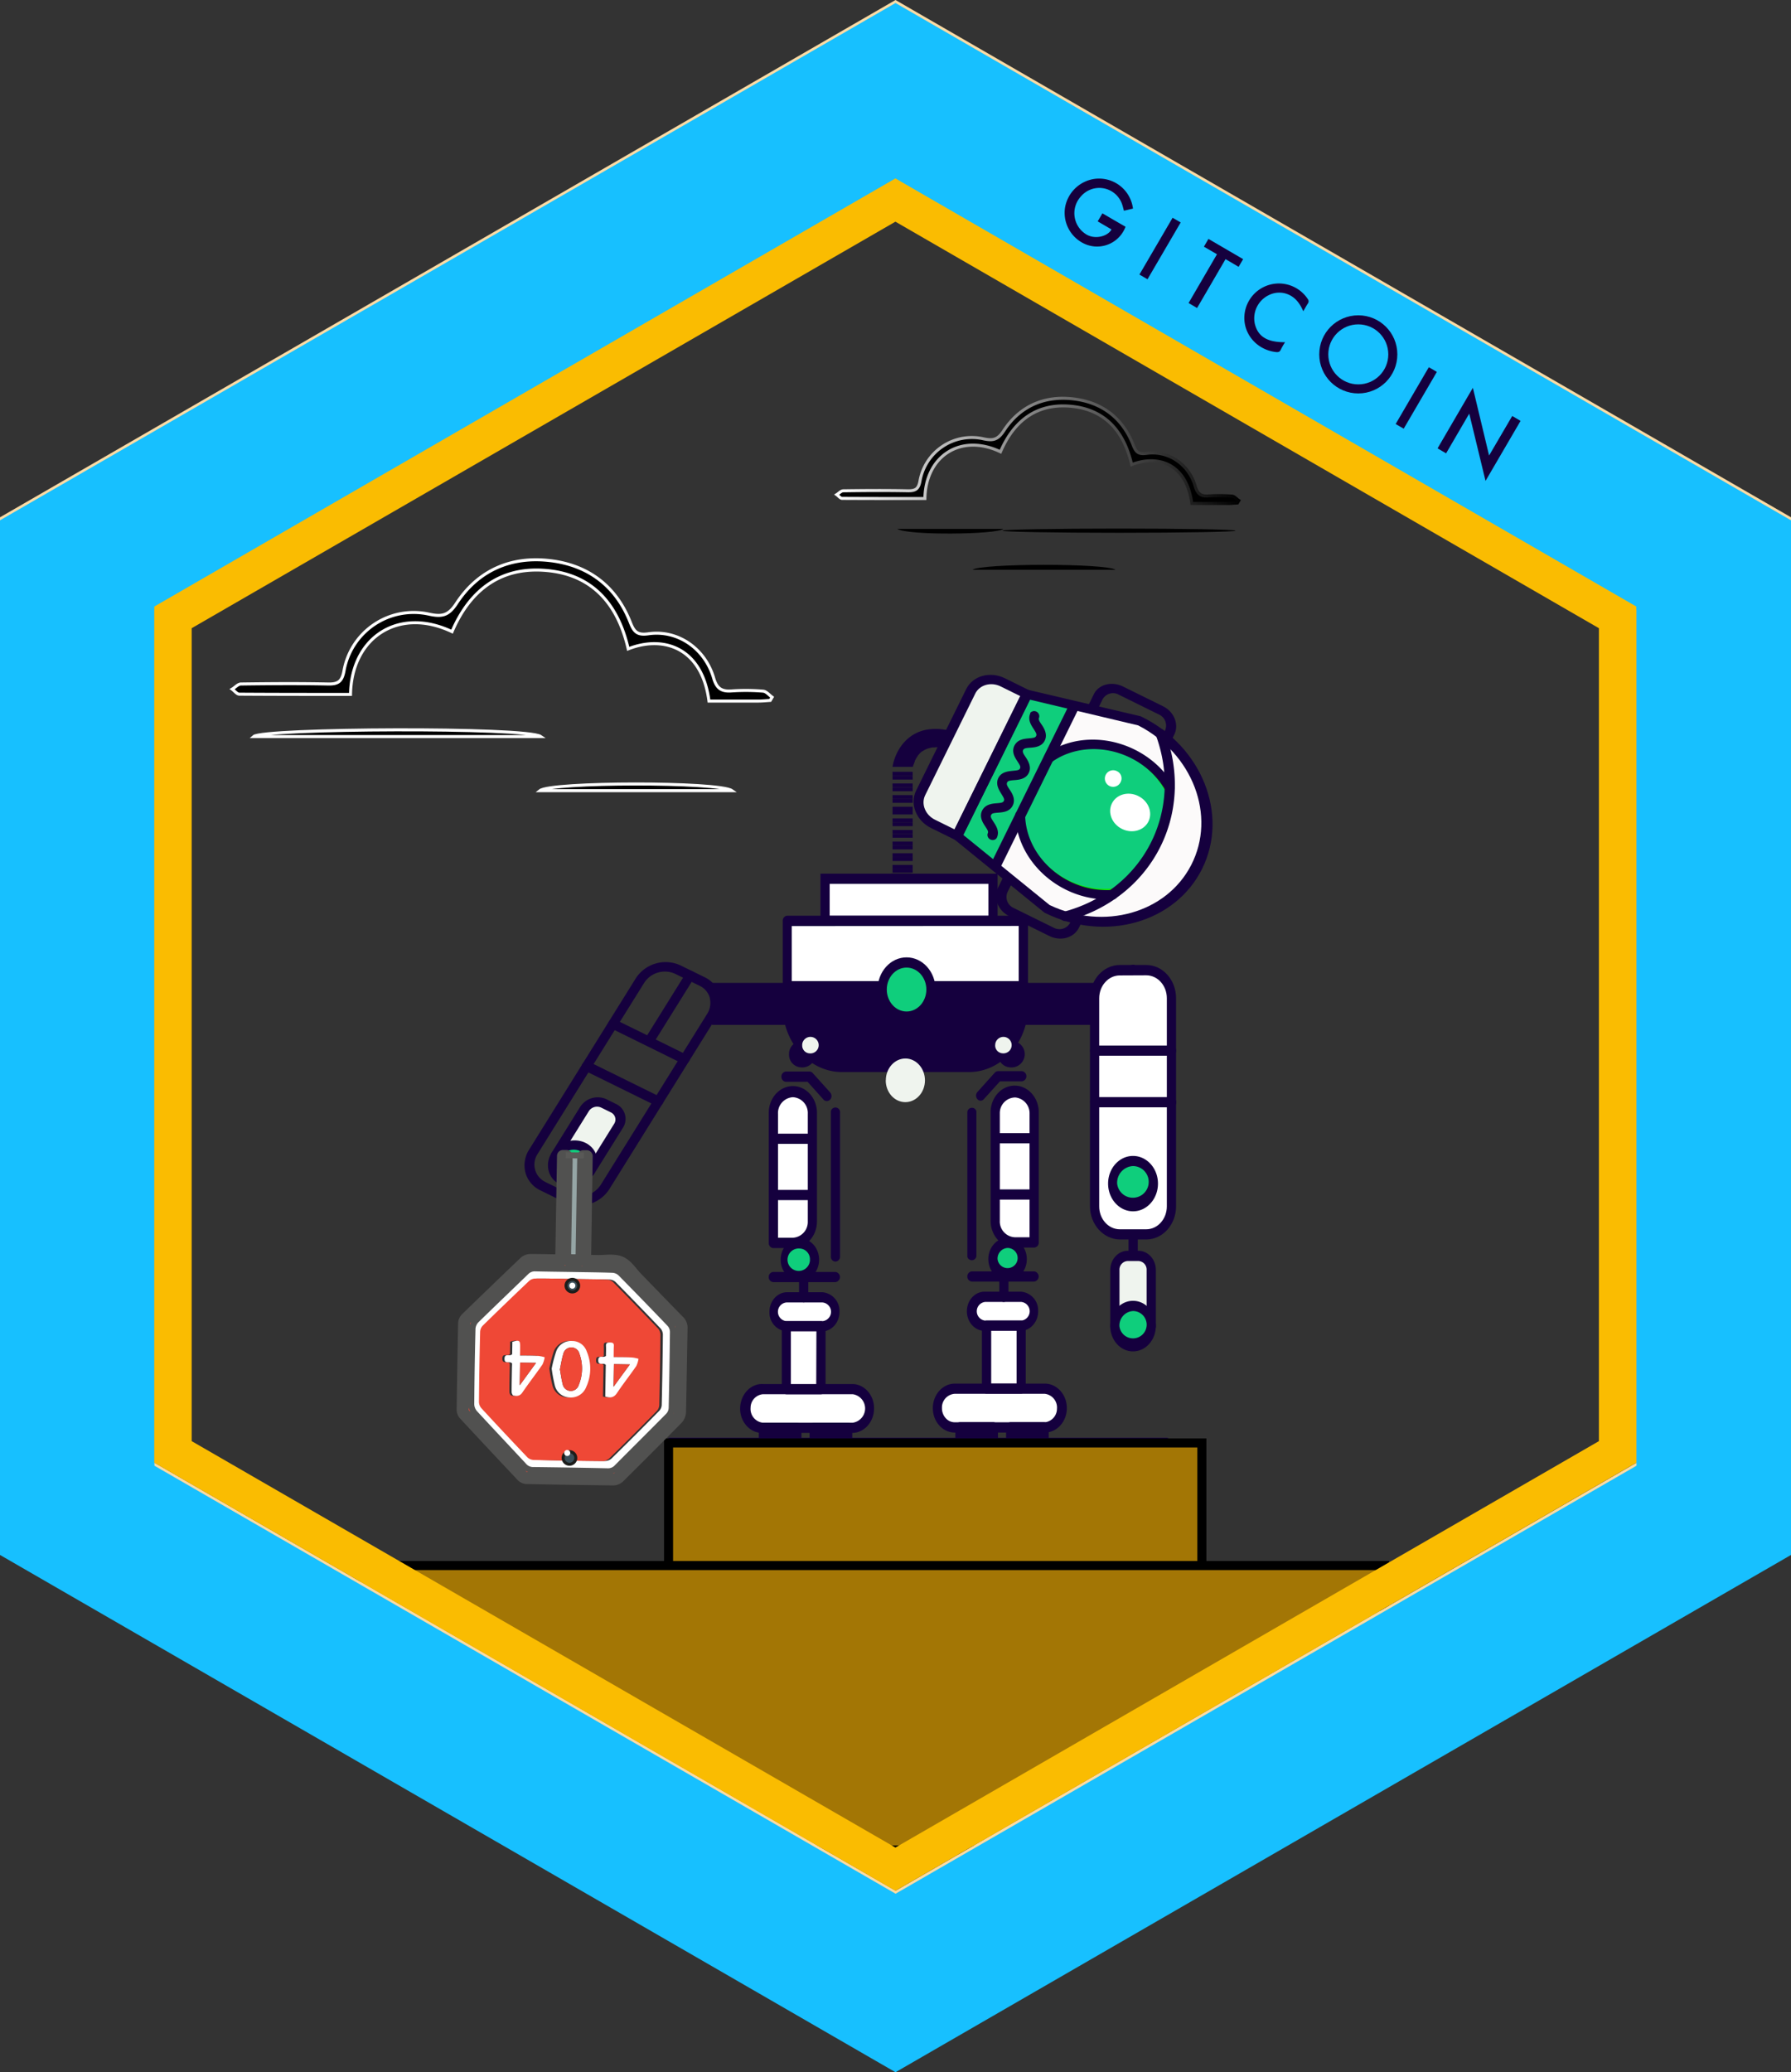 <svg id="Layer_1" data-name="Layer 1" xmlns="http://www.w3.org/2000/svg" xmlns:xlink="http://www.w3.org/1999/xlink" viewBox="0 0 594 686.98"><rect x="0" y="0" width="594" height="686.98" fill="#333333" stroke="none"/><defs><style>.cls-1{fill:#15003e;}.cls-2{fill:#25e899;}.cls-3{fill:#eff4ee;}.cls-4{fill:#0fce7c;stroke:#0de900;}.cls-11,.cls-15,.cls-16,.cls-17,.cls-18,.cls-19,.cls-4,.cls-6{stroke-miterlimit:10;}.cls-5{fill:#fff;}.cls-6{fill:#a37605;stroke:#000;}.cls-11,.cls-6{stroke-width:3px;}.cls-7{fill:#fadba5;}.cls-8{fill:#17c0ff;}.cls-9{fill:#fabc01;}.cls-10{fill:#fcfafa;}.cls-11,.cls-17{fill:none;}.cls-11{stroke:#15003e;}.cls-12{fill:#95a5a5;}.cls-13,.cls-14{fill:#ef4836;}.cls-13{stroke:#515150;stroke-linecap:round;stroke-linejoin:round;stroke-width:4px;}.cls-15,.cls-16{fill:#3a4f5a;}.cls-15{stroke:#1d1d1b;}.cls-16,.cls-18{stroke:#fff;}.cls-17{stroke:#595957;stroke-width:2px;}.cls-19{stroke:url(#linear-gradient);}</style><linearGradient id="linear-gradient" x1="284.34" y1="156.56" x2="419.25" y2="156.56" gradientUnits="userSpaceOnUse"><stop offset="0" stop-color="#fff"/><stop offset="1"/></linearGradient></defs><path class="cls-1" d="M183.26,388.11l35.23-56.56a11.77,11.77,0,0,1,14.83-4.46l8.17,4c5.1,2.51,6.71,8.57,3.63,13.53l-35.24,56.57h0A11.79,11.79,0,0,1,195,405.67l-8.16-4a9.2,9.2,0,0,1-4.87-5.86A9.71,9.71,0,0,1,183.26,388.11Zm59.87-50.21a6.32,6.32,0,0,0-3.37-4l-8.19-4a8.16,8.16,0,0,0-10.25,3.08l-35.25,56.57a6.4,6.4,0,0,0,1.69,8.91,8.13,8.13,0,0,0,.81.47l8.17,4h0A8.2,8.2,0,0,0,207,399.8l35.23-56.57a6.75,6.75,0,0,0,.87-5.32Z" transform="translate(-7.71 -7.09)"/><path class="cls-1" d="M209.62,345.84h0a1.78,1.78,0,0,1,2.27-.68l23.77,11.69a1.41,1.41,0,0,1,.67,1.89.93.93,0,0,1-.11.19,1.81,1.81,0,0,1-2.28.69L210.15,347.9a1.36,1.36,0,0,1-.75-.9A1.41,1.41,0,0,1,209.62,345.84Z" transform="translate(-7.71 -7.09)"/><path class="cls-1" d="M200.87,359.81h0a1.8,1.8,0,0,1,2.27-.69l23.79,11.73a1.42,1.42,0,0,1,.68,1.89,1.18,1.18,0,0,1-.11.19,1.81,1.81,0,0,1-2.29.69l-23.8-11.71a1.38,1.38,0,0,1-.74-.91A1.43,1.43,0,0,1,200.87,359.81Z" transform="translate(-7.71 -7.09)"/><path class="cls-2" d="M236.54,330.51l-13.62,21.87" transform="translate(-7.71 -7.09)"/><path class="cls-1" d="M221.49,351.69l13.63-21.88a1.83,1.83,0,0,1,2.29-.69,1.44,1.44,0,0,1,.66,1.93l-.1.17L224.38,353a1.75,1.75,0,0,1-1,.76,1.57,1.57,0,0,1-2-.92l0-.05A1.61,1.61,0,0,1,221.49,351.69Z" transform="translate(-7.71 -7.09)"/><path class="cls-3" d="M203.3,395.63l9.49-15.23h0a4,4,0,0,0-1.1-5.55,2.91,2.91,0,0,0-.45-.26l-3.36-1.66a5.08,5.08,0,0,0-6.38,1.89L192,390" transform="translate(-7.71 -7.09)"/><path class="cls-1" d="M190.6,389.33l9.49-15.23a6.92,6.92,0,0,1,8.7-2.62l3.36,1.66a5.44,5.44,0,0,1,2.47,7.28,6.44,6.44,0,0,1-.36.63l-9.49,15.21h0a1.82,1.82,0,0,1-2.29.69,1.43,1.43,0,0,1-.65-1.92,1,1,0,0,1,.1-.17l9.48-15.22a2.6,2.6,0,0,0-.79-3.6,1.06,1.06,0,0,0-.2-.12l-3.36-1.66a3.25,3.25,0,0,0-4.08,1.23l-9.48,15.22a1.83,1.83,0,0,1-2.29.69,1.48,1.48,0,0,1-.79-.89A1.62,1.62,0,0,1,190.6,389.33Z" transform="translate(-7.71 -7.09)"/><path class="cls-4" d="M203.31,395.62h0a7.18,7.18,0,0,1-9,2.7h0a5.64,5.64,0,0,1-2.63-7.53,5.3,5.3,0,0,1,.42-.73,7.19,7.19,0,0,1,9-2.73,5.66,5.66,0,0,1,2.61,7.57,4.92,4.92,0,0,1-.41.7" transform="translate(-7.71 -7.09)"/><path class="cls-1" d="M190.62,389.39a9.12,9.12,0,0,1,5.06-3.84c4.42-1.33,8.88.84,9.93,4.89s-1.59,8.42-6,9.72-8.87-.85-9.93-4.9A7.45,7.45,0,0,1,190.62,389.39Zm11.85,2a4.16,4.16,0,0,0-2.24-2.66,5.15,5.15,0,0,0-3.72-.27,5,5,0,0,0-3.62,5.82,4.6,4.6,0,0,0,5.78,3l.17-.06a5,5,0,0,0,3.62-5.8Z" transform="translate(-7.71 -7.09)"/><path class="cls-5" d="M268.83,340.72V312.36h78.29v28.36h0c0,11.09-8.1,20.09-18.09,20.09H286.92C276.93,360.72,268.83,351.77,268.83,340.72Z" transform="translate(-7.71 -7.09)"/><path class="cls-1" d="M267.31,340.72V312.36a1.63,1.63,0,0,1,1.53-1.7h78.3a1.63,1.63,0,0,1,1.52,1.7v28.36c0,12-8.8,21.77-19.63,21.78H286.92C276.1,362.43,267.33,352.72,267.31,340.72Zm3-26.62v26.62c0,10.15,7.42,18.37,16.56,18.37H329c9.14,0,16.56-8.23,16.57-18.38V314.06Z" transform="translate(-7.71 -7.09)"/><path class="cls-2" d="M383.48,328.72v26.72" transform="translate(-7.71 -7.09)"/><path class="cls-1" d="M382,355.43V328.72a1.13,1.13,0,0,1,0-.26,1.59,1.59,0,0,1,1.61-1.57h0a1.67,1.67,0,0,1,1.41,1.83V355.4h0a1.54,1.54,0,1,1-3.06.35,2,2,0,0,1,0-.35Z" transform="translate(-7.71 -7.09)"/><path class="cls-1" d="M383.48,399.47v24" transform="translate(-7.71 -7.09)"/><path class="cls-1" d="M382,423.46v-24a1.63,1.63,0,0,1,1.41-1.56,1.59,1.59,0,0,1,1.65,1.53v24h0a1.54,1.54,0,1,1-3.06.35A2,2,0,0,1,382,423.46Z" transform="translate(-7.71 -7.09)"/><path class="cls-2" d="M268.83,334h78.29" transform="translate(-7.71 -7.09)"/><rect class="cls-1" x="261.12" y="325.25" width="78.3" height="3.38"/><path class="cls-1" d="M347.12,334.05H270.58l-1.76,6.61,4,12.52,8.55,6.58,25.5,2.07,24.9-2.7,6.79-.72,7.76-11.63.84-12.75Z" transform="translate(-7.71 -7.09)"/><path class="cls-4" d="M300.33,335.14h0c0,4.95,3.62,9,8.08,9s8.09-4,8.09-9-3.62-9-8.09-9-8.08,4-8.08,9" transform="translate(-7.71 -7.09)"/><path class="cls-1" d="M298.77,335.14h0c0-5.89,4.3-10.67,9.61-10.67s9.61,4.78,9.61,10.67-4.3,10.67-9.61,10.67S298.82,341,298.77,335.14Zm9.61-7.28c-3.62,0-6.56,3.26-6.56,7.28h0c0,4,2.94,7.28,6.56,7.28s6.56-3.26,6.56-7.28S312,327.86,308.38,327.86Z" transform="translate(-7.71 -7.09)"/><path class="cls-1" d="M338.77,356.57h0a4.17,4.17,0,0,0,3.94,4.37h0a4.4,4.4,0,1,0-3.91-4.83,3.55,3.55,0,0,0,0,.46" transform="translate(-7.71 -7.09)"/><path class="cls-1" d="M269.4,356.57h0a4.19,4.19,0,0,0,4,4.37h0a4.41,4.41,0,1,0-4-4.8c0,.14,0,.29,0,.43" transform="translate(-7.71 -7.09)"/><path class="cls-3" d="M301.47,365.25c0,4,2.91,7.22,6.5,7.22h0c3.6,0,6.51-3.23,6.51-7.22S311.57,358,308,358s-6.5,3.23-6.5,7.22" transform="translate(-7.71 -7.09)"/><path class="cls-3" d="M273.77,353.59h0a2.59,2.59,0,0,0,2.44,2.71h0a2.74,2.74,0,1,0-2.44-3,2.64,2.64,0,0,0,0,.29" transform="translate(-7.71 -7.09)"/><path class="cls-3" d="M337.77,353.59h0a2.59,2.59,0,0,0,2.45,2.69h0a2.73,2.73,0,1,0-2.43-3,2.64,2.64,0,0,0,0,.28" transform="translate(-7.71 -7.09)"/><path class="cls-5" d="M337.77,411.78V376.16h0v-.55c.14-3.95,3.14-7,6.7-6.89s6.35,3.48,6.21,7.44V419h-6.45C340.68,418.92,337.77,415.72,337.77,411.78Z" transform="translate(-7.71 -7.09)"/><path class="cls-1" d="M336.26,411.78V375.55c.15-4.89,3.84-8.72,8.25-8.55s7.86,4.27,7.71,9.16V419a1.61,1.61,0,0,1-1.53,1.67h-6.45C339.83,420.63,336.26,416.72,336.26,411.78Zm12.91-35.62a5.24,5.24,0,0,0-4.72-5.24,5.16,5.16,0,0,0-5.14,5.18v35.68a5.23,5.23,0,0,0,4.93,5.48h4.93Z" transform="translate(-7.71 -7.09)"/><path class="cls-1" d="M328.54,423.46V375.72a1.53,1.53,0,0,1,3-.25,1,1,0,0,1,0,.25V423.5a1.53,1.53,0,0,1-3,.25v-.29Z" transform="translate(-7.71 -7.09)"/><path class="cls-5" d="M334,446.59a4.62,4.62,0,0,1-4.11-5,4.53,4.53,0,0,1,4.47-4.57h12a4.84,4.84,0,0,1,0,9.58H334Z" transform="translate(-7.71 -7.09)"/><path class="cls-1" d="M334,448.28c-3.23-.15-5.74-3.17-5.61-6.75s2.85-6.36,6.08-6.22h11.94a6.19,6.19,0,0,1,5.61,6.22c.13,3.58-2.39,6.6-5.61,6.75Zm.47-9.58a3.11,3.11,0,0,0,0,6.19h11.94a3.11,3.11,0,0,0,0-6.19Z" transform="translate(-7.71 -7.09)"/><path class="cls-5" d="M324.39,480.25a6.12,6.12,0,0,1-5.55-6.15c-.12-3.54,2.36-6.53,5.55-6.67h29.84a6.13,6.13,0,0,1,5.55,6.16c.12,3.54-2.36,6.52-5.55,6.66Z" transform="translate(-7.71 -7.09)"/><path class="cls-1" d="M324.38,482h-.06c-4,0-7.25-3.66-7.23-8.11s3.27-8.1,7.3-8.11h29.84c4,0,7.31,3.63,7.31,8.11s-3.27,8.11-7.31,8.11Zm0-12.84a4.53,4.53,0,0,0-4.26,4.74,4.88,4.88,0,0,0,1.23,3.32,4,4,0,0,0,3,1.38H354.2a4.51,4.51,0,0,0,4.06-4.5,4.57,4.57,0,0,0-4.06-4.94Z" transform="translate(-7.71 -7.09)"/><rect class="cls-5" x="327.18" y="439.5" width="11.49" height="20.84"/><path class="cls-1" d="M334.88,469.11a1.6,1.6,0,0,1-1.51-1.68V446.57h0a1.62,1.62,0,0,1,1.52-1.69h11.49a1.61,1.61,0,0,1,1.52,1.69v20.84h0a1.6,1.6,0,0,1-1.52,1.69h-11.5Zm10-20.83h-8.43v17.44h8.43Z" transform="translate(-7.71 -7.09)"/><path class="cls-1" d="M328.54,430.26a1.62,1.62,0,0,1,1.53-1.69h20.64a1.71,1.71,0,0,1,0,3.39H330.07A1.63,1.63,0,0,1,328.54,430.26Z" transform="translate(-7.71 -7.09)"/><rect class="cls-1" x="335.2" y="473.18" width="11.08" height="4.51"/><path class="cls-1" d="M342.9,486.44a1.6,1.6,0,0,1-1.51-1.68v-4.51h0a1.62,1.62,0,0,1,1.52-1.69H354a1.61,1.61,0,0,1,1.52,1.69v4.47h0a1.58,1.58,0,0,1-1.5,1.67H342.9Zm9.57-4.49h-8v1.11h8Z" transform="translate(-7.71 -7.09)"/><rect class="cls-1" x="318.38" y="473.18" width="11.08" height="4.51"/><path class="cls-1" d="M326.08,486.44a1.6,1.6,0,0,1-1.52-1.67h0v-4.51h0a1.62,1.62,0,0,1,1.53-1.69h11.08a1.61,1.61,0,0,1,1.52,1.69v4.52a1.6,1.6,0,0,1-1.52,1.67Zm9.56-4.48h-8v1.11h8Z" transform="translate(-7.71 -7.09)"/><path class="cls-1" d="M337.77,403.09H350.7" transform="translate(-7.71 -7.09)"/><rect class="cls-1" x="330.07" y="394.31" width="12.93" height="3.38"/><path class="cls-1" d="M337.77,384.44H350.7" transform="translate(-7.71 -7.09)"/><rect class="cls-1" x="330.07" y="375.66" width="12.93" height="3.38"/><ellipse class="cls-4" cx="334.17" cy="417.43" rx="4.84" ry="5.37"/><path class="cls-1" d="M335.5,424.51h0c0-3.91,2.87-7.08,6.39-7.07s6.37,3.18,6.37,7.09-2.87,7.07-6.39,7.06S335.51,428.41,335.5,424.51Zm3.06,0h0a3.34,3.34,0,1,0,3.31-3.7,3.52,3.52,0,0,0-3.31,3.72h0Z" transform="translate(-7.71 -7.09)"/><path class="cls-1" d="M340.65,438.72a1.62,1.62,0,0,1-1.52-1.69v-6.72h0a1.53,1.53,0,0,1,3.05-.25,1,1,0,0,1,0,.25V437h0a1.6,1.6,0,0,1-1.52,1.69Z" transform="translate(-7.71 -7.09)"/><path class="cls-1" d="M331.88,371.49a1.81,1.81,0,0,1,0-2.39l5.77-6.42a1.53,1.53,0,0,1,1.08-.49h7.88a1.7,1.7,0,0,1,0,3.38h-7.25L334,371.49a1.47,1.47,0,0,1-1.08.5A1.42,1.42,0,0,1,331.88,371.49Z" transform="translate(-7.71 -7.09)"/><path class="cls-5" d="M277.14,412V376.33a8.88,8.88,0,0,0,0-1.63c-.41-4-3.63-6.81-7.2-6.36s-6.14,4-5.73,8v42.78h6.46C274.22,419.1,277.1,415.92,277.14,412Z" transform="translate(-7.71 -7.09)"/><path class="cls-1" d="M262.68,419.12v-43.4c.15-4.9,3.85-8.73,8.26-8.57s7.87,4.28,7.72,9.17V412c0,4.89-3.59,8.84-8,8.85H264.2A1.62,1.62,0,0,1,262.68,419.12Zm8-48.29h0a5.26,5.26,0,0,0-4.94,5.5v41.09h4.94a5.24,5.24,0,0,0,4.94-5.47V376.31A5.23,5.23,0,0,0,270.68,370.83Z" transform="translate(-7.71 -7.09)"/><path class="cls-1" d="M284.77,425.33a1.61,1.61,0,0,1-1.51-1.69V375.9h0a1.53,1.53,0,1,1,3.05-.25,1,1,0,0,1,0,.25v47.76a1.6,1.6,0,0,1-1.52,1.67Z" transform="translate(-7.71 -7.09)"/><path class="cls-5" d="M284.59,442.2a4.62,4.62,0,0,0-4.12-5h-12a4.59,4.59,0,0,0-4.12,4.56,4.64,4.64,0,0,0,4.12,5h12A4.59,4.59,0,0,0,284.59,442.2Z" transform="translate(-7.71 -7.09)"/><path class="cls-1" d="M268.52,448.46a6.19,6.19,0,0,1-5.61-6.22c-.13-3.58,2.38-6.6,5.61-6.75h12a6.2,6.2,0,0,1,5.61,6.23c.13,3.58-2.38,6.6-5.61,6.74Zm0-9.58a3.11,3.11,0,0,0,0,6.19h12a3.11,3.11,0,0,0,0-6.19Z" transform="translate(-7.71 -7.09)"/><path class="cls-5" d="M296.09,474.28c.13-3.55-2.35-6.53-5.54-6.67H260.7a6.12,6.12,0,0,0-5.54,6.15c-.13,3.54,2.35,6.53,5.54,6.67h29.85A6.11,6.11,0,0,0,296.09,474.28Z" transform="translate(-7.71 -7.09)"/><path class="cls-1" d="M260.19,482.12c-4-.16-7.18-3.92-7-8.39s3.53-8,7.56-7.81h29.84c3.83.15,6.9,3.56,7,7.81.14,4.47-3,8.23-7,8.39Zm.51-12.82a4.5,4.5,0,0,0-4.05,4.5,4.58,4.58,0,0,0,4.05,4.94h29.85a4.77,4.77,0,0,0,0-9.44Z" transform="translate(-7.71 -7.09)"/><rect class="cls-5" x="260.8" y="439.68" width="11.49" height="20.84"/><path class="cls-1" d="M267,467.61V446.77h0a1.61,1.61,0,0,1,1.52-1.68H280a1.61,1.61,0,0,1,1.52,1.69v20.84a1.62,1.62,0,0,1-1.53,1.69H268.51A1.63,1.63,0,0,1,267,467.61Zm11.48-19.15H270v17.46h8.42Z" transform="translate(-7.71 -7.09)"/><path class="cls-1" d="M262.67,430.45a1.62,1.62,0,0,1,1.52-1.69h20.58a1.7,1.7,0,0,1,0,3.38h-20.6A1.62,1.62,0,0,1,262.67,430.45Z" transform="translate(-7.71 -7.09)"/><rect class="cls-1" x="253.21" y="473.34" width="11.08" height="4.51"/><path class="cls-1" d="M259.38,484.94v-4.51h0a1.62,1.62,0,0,1,1.53-1.69H272a1.61,1.61,0,0,1,1.52,1.69v4.51a1.62,1.62,0,0,1-1.53,1.69H260.91A1.63,1.63,0,0,1,259.38,484.94Zm11.08-2.82h-8v1.13h8Z" transform="translate(-7.71 -7.09)"/><rect class="cls-1" x="270.02" y="473.34" width="11.08" height="4.51"/><path class="cls-1" d="M276.21,484.94v-4.51h0a1.62,1.62,0,0,1,1.51-1.71h11.15a1.61,1.61,0,0,1,1.5,1.69v4.51h0a1.6,1.6,0,0,1-1.52,1.69H277.77A1.62,1.62,0,0,1,276.21,484.94Zm11.1-2.82h-8v1.13h8Z" transform="translate(-7.71 -7.09)"/><path class="cls-1" d="M277.09,403.26h-12.9" transform="translate(-7.71 -7.09)"/><rect class="cls-1" x="256.49" y="394.48" width="12.93" height="3.38"/><path class="cls-1" d="M277.09,384.61h-12.9" transform="translate(-7.71 -7.09)"/><rect class="cls-1" x="256.49" y="375.83" width="12.93" height="3.38"/><ellipse class="cls-4" cx="265.3" cy="417.6" rx="4.84" ry="5.37"/><path class="cls-1" d="M273,431.77c-3.52,0-6.37-3.16-6.37-7.07s2.85-7.06,6.37-7.06,6.37,3.16,6.37,7.06S276.53,431.77,273,431.77ZM273,421h0a3.72,3.72,0,1,0,3.32,4.08,2.36,2.36,0,0,0,0-.38A3.52,3.52,0,0,0,273,421Z" transform="translate(-7.71 -7.09)"/><path class="cls-1" d="M274.25,438.86a1.63,1.63,0,0,1-1.53-1.7v-6.71a1.65,1.65,0,0,1,1.41-1.57,1.6,1.6,0,0,1,1.65,1.55v6.75A1.61,1.61,0,0,1,274.25,438.86Z" transform="translate(-7.71 -7.09)"/><path class="cls-1" d="M280.87,371.66l-5.33-5.94h-7.25a1.63,1.63,0,0,1-1.41-1.57,1.67,1.67,0,0,1,1.41-1.83h7.88a1.47,1.47,0,0,1,1.08.5l5.78,6.42a1.8,1.8,0,0,1,.45,1.19,1.62,1.62,0,0,1-1.53,1.69A1.43,1.43,0,0,1,280.87,371.66Z" transform="translate(-7.71 -7.09)"/><path class="cls-5" d="M370.77,407V338h0c0-5.13,3.74-9.29,8.36-9.29h8.77c4.62,0,8.36,4.16,8.36,9.29v69h0c0,5.13-3.74,9.28-8.36,9.28h-8.77C374.48,416.23,370.77,412.08,370.77,407Z" transform="translate(-7.71 -7.09)"/><path class="cls-1" d="M369.21,407V338c0-6.06,4.43-11,9.89-11h8.77c5.46,0,9.88,4.92,9.89,11v69c0,6.06-4.43,11-9.89,11H379.1C373.64,417.92,369.22,413,369.21,407Zm9.89-76.54c-3.77,0-6.82,3.39-6.83,7.58v69c0,4.19,3.06,7.58,6.83,7.58h8.77c3.77,0,6.82-3.39,6.83-7.58V338c0-4.19-3.06-7.58-6.83-7.58Z" transform="translate(-7.71 -7.09)"/><path class="cls-4" d="M376.77,399.47h0c0,4.12,3,7.45,6.74,7.44h0c3.73,0,6.74-3.36,6.74-7.5s-3-7.48-6.76-7.48-6.74,3.36-6.74,7.5" transform="translate(-7.71 -7.09)"/><path class="cls-1" d="M375.22,399.47h0c0-5.07,3.71-9.18,8.28-9.17s8.27,4.12,8.26,9.19-3.71,9.18-8.28,9.17S375.22,404.53,375.22,399.47Zm3,0h0a5.25,5.25,0,1,0,5.21-5.81,5.54,5.54,0,0,0-5.21,5.82Z" transform="translate(-7.71 -7.09)"/><path class="cls-1" d="M370.77,357.08a1.7,1.7,0,0,1,0-3.38h25.49a1.7,1.7,0,0,1,0,3.38Z" transform="translate(-7.71 -7.09)"/><path class="cls-1" d="M370.77,374.18a1.71,1.71,0,0,1,0-3.39h25.49a1.7,1.7,0,0,1,0,3.39Z" transform="translate(-7.71 -7.09)"/><rect class="cls-1" x="338.52" y="325.85" width="24.52" height="13.92"/><path class="cls-3" d="M377.49,446.72V428.14a4.49,4.49,0,0,1,4.23-4.7h3.6a4.48,4.48,0,0,1,4.23,4.7v18.58" transform="translate(-7.71 -7.09)"/><path class="cls-1" d="M377.47,448.4a1.62,1.62,0,0,1-1.53-1.69V428.14c0-3.53,2.59-6.39,5.77-6.39h3.59c3.18,0,5.76,2.86,5.76,6.39v18.58h0A1.53,1.53,0,1,1,388,447V428.14h0a2.85,2.85,0,0,0-2.71-3h-3.59a2.86,2.86,0,0,0-2.71,3v18.58h0a1.6,1.6,0,0,1-1.53,1.68Z" transform="translate(-7.71 -7.09)"/><path class="cls-4" d="M377.47,446.72c0,3.69,2.7,6.69,6,6.69h0c3.33,0,6-3,6-6.69s-2.7-6.7-6-6.7-6,3-6,6.7" transform="translate(-7.71 -7.09)"/><path class="cls-1" d="M375.93,446.72c0-4.63,3.38-8.39,7.55-8.39s7.56,3.76,7.56,8.39-3.39,8.38-7.56,8.38S375.94,451.33,375.93,446.72Zm7.55-5a4.79,4.79,0,0,0-4.5,5h0a4.53,4.53,0,1,0,4.5-5Z" transform="translate(-7.71 -7.09)"/><rect class="cls-1" x="236.11" y="325.85" width="24.52" height="13.92"/><rect class="cls-5" x="273.64" y="291.36" width="55.7" height="13.9"/><path class="cls-1" d="M279.83,296.72h58.74V314H279.83Zm55.69,3.39H282.88v10.51h52.64Z" transform="translate(-7.71 -7.09)"/><path class="cls-1" d="M403.6,485.41H229" transform="translate(-7.71 -7.09)"/><path class="cls-1" d="M228.45,485.44a1.58,1.58,0,0,1,1.41-1.72H394.69a1.68,1.68,0,0,1,1.42,1.88,1.65,1.65,0,0,1-1.42,1.5H229.89A1.57,1.57,0,0,1,228.45,485.44Z" transform="translate(-7.71 -7.09)"/><rect class="cls-6" x="221.73" y="478.36" width="176.88" height="120.93"/><path class="cls-6" d="M125.77,526.09v36.27a26.61,26.61,0,0,1,17,3.08c23.19,13.4,46.85,26.56,64.29,47.44a33.49,33.49,0,0,1,4.78,7.5h183.7c2.49-3.51,4.88-7.09,7.45-10.55,5-6.73,9.54-12.44,16.59-17.15,8.3-5.53,17-6.1,26.61-4.56a3.64,3.64,0,0,1,.73.15c3.34-3.08,6.7-6.14,10.12-9.12a30.63,30.63,0,0,1,9.87-5.84V526.09Z" transform="translate(-7.71 -7.09)"/><path class="cls-7" d="M304.71,7.09,7.71,178.58v343l297,171.49,297-171.49v-343ZM550.47,492,304.74,633.89,58.93,492V208.23l245.81-142,245.73,142Z" transform="translate(-7.71 -7.09)"/><path class="cls-8" d="M304.71,8.09,7.71,179.58v343l297,171.49,297-171.49v-343ZM550.47,493,304.74,634.89,58.93,493V209.23l245.81-142,245.73,142Z" transform="translate(-7.71 -7.09)"/><path class="cls-9" d="M304.68,66.24,58.88,208.17V492l245.8,141.91L550.41,492V208.17ZM538,484.85,304.68,619.58,71.28,484.85V215.35L304.68,80.58,538,215.35Z" transform="translate(-7.71 -7.09)"/><path class="cls-10" d="M325.1,284.29l30.29,24.48c16.61,8.19,34.87.38,34.87.38,13.08-6.42,17.82-21.95,17.82-21.95,5.45-26.44-21.22-40.63-21.22-40.63l-37.19-8.24Z" transform="translate(-7.71 -7.09)"/><path class="cls-4" d="M325.18,284.17l23.15-47,13.93,3-.26,5.06-24.15,49Z" transform="translate(-7.71 -7.09)"/><path class="cls-3" d="M340.33,233.31l8,3.93-23.14,46.92-8-3.92c-4.05-2-5.86-6.59-4.08-10.26l16.6-33.67C331.54,232.68,336.27,231.34,340.33,233.31Z" transform="translate(-7.71 -7.09)"/><path class="cls-1" d="M328.16,235.53c2.17-4.42,7.95-6,12.85-3.58l9.48,4.68L326,286.28l-9.52-4.7c-4.9-2.41-7.11-8-4.94-12.37Zm17.91,2.32-6.48-3.2c-3.22-1.59-7-.53-8.43,2.38l-16.6,33.67c-1.43,2.9,0,6.54,3.24,8.14l6.48,3.2Z" transform="translate(-7.71 -7.09)"/><path class="cls-4" d="M354.94,259.46a23.4,23.4,0,0,1,6.54-3.53c12.78-4.47,27.86,2,33.69,14.38,2.88,6.19-9.31,30.17-16.32,31.48a25.51,25.51,0,0,1-6.87.37c-14-1.15-25.36-12.72-25.3-25.86" transform="translate(-7.71 -7.09)"/><path class="cls-1" d="M344.46,276.84A1.52,1.52,0,0,1,346,276a1.78,1.78,0,0,1,1.71,1.65c.48,12.91,12,23.87,25.82,24.5a27.29,27.29,0,0,0,2.86,0,1.8,1.8,0,0,1,1.89,1.45,1.45,1.45,0,0,1-1.22,1.65h-.18a25.18,25.18,0,0,1-3.25,0c-15.57-.72-28.63-13.13-29.17-27.77a1.54,1.54,0,0,1,.13-.67Z" transform="translate(-7.71 -7.09)"/><path class="cls-1" d="M354.56,257a24.75,24.75,0,0,1,3.91-2.22c13.54-6.18,30.77-.44,38.55,12.79a1.44,1.44,0,0,1-.44,2l-.17.09a1.84,1.84,0,0,1-2.28-.75c-6.85-11.69-22.07-16.73-34-11.28a22.19,22.19,0,0,0-3.45,2,1.69,1.69,0,0,1-1.75.08,1.61,1.61,0,0,1-.82-2.12A1.42,1.42,0,0,1,354.56,257Z" transform="translate(-7.71 -7.09)"/><path class="cls-1" d="M386,244.55l.43.2c19.92,9.83,28.88,32.37,20,50.31s-32.17,24.54-52.12,14.69l-.19-.09-31-25.2,24.18-49Zm-30.17,62.58c18,8.53,38.73,2.66,46.94-13.25,8.42-16.3.56-37-17.57-46.31l-35.88-8.52L327.2,283.89Z" transform="translate(-7.71 -7.09)"/><path class="cls-1" d="M340.41,298.22h0a1.7,1.7,0,0,1,3,1.49l-1.59,3.21a4,4,0,0,0,2.06,5.17l13.32,6.56a4,4,0,0,0,5.35-1.51l.67-1.35a1.72,1.72,0,0,1,3,1.5l-.67,1.35c-1.66,3.37-6,4.59-9.77,2.77l-13.33-6.58c-3.73-1.83-5.41-6.07-3.75-9.43l1.58-3.21Z" transform="translate(-7.71 -7.09)"/><path class="cls-1" d="M380.08,234.64l13.33,6.57c3.73,1.84,5.4,6.06,3.75,9.42l-.67,1.37a1.62,1.62,0,0,1-2,.57,1.65,1.65,0,0,1-1-2.07l.67-1.37a4,4,0,0,0-2.06-5.16l-13.34-6.58a3.93,3.93,0,0,0-5.35,1.51l-1.59,3.22a1.61,1.61,0,0,1-2,.57,1.65,1.65,0,0,1-1-2.07l1.58-3.2C371.93,234,376.32,232.85,380.08,234.64Z" transform="translate(-7.71 -7.09)"/><path class="cls-1" d="M360.33,309.4c26.41-6.95,40.12-33.15,30.7-58.66l0-.16a1.4,1.4,0,0,1,.88-1.77,1.05,1.05,0,0,1,.24-.06,1.81,1.81,0,0,1,2.06,1.22c10,27.15-4.56,55-32.68,62.43h0a1.83,1.83,0,0,1-2.14-1,1.47,1.47,0,0,1,0-1.18A1.5,1.5,0,0,1,360.33,309.4Z" transform="translate(-7.71 -7.09)"/><path class="cls-1" d="M364.52,239.79a1.65,1.65,0,0,1,1,2.07L339.35,295a1.73,1.73,0,0,1-3.05-1.51l26.19-53.12A1.64,1.64,0,0,1,364.52,239.79Z" transform="translate(-7.71 -7.09)"/><path class="cls-5" d="M385.25,271h0c3.34,1.64,4.84,5.43,3.35,8.43h0c-1.49,3-5.39,4.13-8.76,2.47s-4.85-5.43-3.36-8.45,5.38-4.13,8.75-2.47" transform="translate(-7.71 -7.09)"/><path class="cls-5" d="M378.1,262.72a2.62,2.62,0,0,1,1.37,3.43h0a2.75,2.75,0,1,1-1.62-3.54l.25.11" transform="translate(-7.71 -7.09)"/><path class="cls-1" d="M349.34,243.49h0a1.71,1.71,0,0,1,3,1.5c-.27.55,0,1.12.82,2.3s2.06,3.25,1.05,5.31-3.35,2.27-4.83,2.37-2.07.22-2.34.77,0,1.12.81,2.32,2.07,3.24,1.05,5.3-3.34,2.25-4.82,2.36-2.08.23-2.35.78,0,1.12.81,2.32,2.09,3.19,1.06,5.29-3.23,2.26-4.84,2.39-2.06.21-2.33.76-.06,1,.81,2.33,2.08,3.2,1.05,5.28a1.6,1.6,0,0,1-2,.57,1.65,1.65,0,0,1-1-2.06c.28-.56.07-1-.82-2.33s-2.05-3.24-1-5.29,3.35-2.27,4.82-2.38,2.08-.21,2.35-.77,0-1-.82-2.33-2-3.24-1-5.28,3.34-2.23,4.83-2.38,2.07-.2,2.34-.76.06-1-.82-2.34-2.07-3.19-1-5.28,3.33-2.24,4.83-2.38,2.07-.21,2.34-.76.06-1-.82-2.35-2.07-3.18-1.05-5.26Z" transform="translate(-7.71 -7.09)"/><polygon class="cls-1" points="295.53 290.87 302.21 290.87 302.19 289.59 295.51 289.59 295.53 290.87"/><polygon class="cls-1" points="295.53 292.16 302.21 292.16 302.19 290.87 295.51 290.87 295.53 292.16"/><path class="cls-1" d="M315,249c-6.23,1.16-10,6.25-11.18,11.74,0,.19-.07.39-.11.58h6.76l.14-.53a10.71,10.71,0,0,0,.58-1.54c0,.14-.23.41-.05.06l.05-.11h0l.15-.29c.12-.23.25-.45.39-.68s.28-.43.43-.64l.15-.22c-.19.17-.11,0,.12-.14a.6.6,0,0,0-.12.14l.11-.11a4.57,4.57,0,0,1,1.38-1.25s-.5.31-.17.14l.42-.26a8.69,8.69,0,0,1,.86-.44l.09-.05c-.11,0-.15.05.07,0l-.07,0,.35-.12c.31-.1.62-.19.94-.26l.47-.1.3-.05c-.12,0-.45.07,0,0s.19,0,0,0h0l.6,0a6,6,0,0,1,2.07.06c-.06,0-.8-.13-.16,0l.61.11.35.08,3.59-5.36A18.6,18.6,0,0,0,315,249Z" transform="translate(-7.71 -7.09)"/><polygon class="cls-1" points="296.03 281.59 302.71 281.59 302.69 280.3 296.01 280.3 296.03 281.59"/><polygon class="cls-1" points="296.03 285.44 302.71 285.44 302.69 284.16 296.01 284.16 296.03 285.44"/><polygon class="cls-1" points="296.03 284.16 302.71 284.16 302.69 282.87 296.01 282.87 296.03 284.16"/><polygon class="cls-1" points="296.03 277.73 302.71 277.73 302.69 276.44 296.01 276.44 296.03 277.73"/><polygon class="cls-1" points="296.03 280.3 302.71 280.3 302.69 279.01 296.01 279.01 296.03 280.3"/><polygon class="cls-1" points="296.03 288.01 302.71 288.01 302.69 286.73 296.01 286.73 296.03 288.01"/><polygon class="cls-1" points="296.03 289.3 302.71 289.3 302.69 288.01 296.01 288.01 296.03 289.3"/><polygon class="cls-1" points="296.03 276.44 302.71 276.44 302.69 275.16 296.01 275.16 296.03 276.44"/><polygon class="cls-1" points="296.03 261.01 302.71 261.01 302.69 259.73 296.01 259.73 296.03 261.01"/><polygon class="cls-1" points="296.03 257.16 302.71 257.16 302.69 255.87 296.01 255.87 296.03 257.16"/><polygon class="cls-1" points="296.03 264.87 302.71 264.87 302.69 263.59 296.01 263.59 296.03 264.87"/><polygon class="cls-1" points="296.03 258.44 302.71 258.44 302.69 257.16 296.01 257.16 296.03 258.44"/><polygon class="cls-1" points="296.03 262.3 302.71 262.3 302.69 261.01 296.01 261.01 296.03 262.3"/><polygon class="cls-1" points="296.03 272.59 302.71 272.59 302.69 271.3 296.01 271.3 296.03 272.59"/><polygon class="cls-1" points="296.03 266.16 302.71 266.16 302.69 264.87 296.01 264.87 296.03 266.16"/><polygon class="cls-1" points="296.03 273.87 302.71 273.87 302.69 272.59 296.01 272.59 296.03 273.87"/><polygon class="cls-1" points="296.03 270.01 302.71 270.01 302.69 268.73 296.01 268.73 296.03 270.01"/><polygon class="cls-1" points="296.03 268.73 302.71 268.73 302.69 267.44 296.01 267.44 296.03 268.73"/><path class="cls-1" d="M500.4,166.52,495,144.21l-7.68,13.17-2.83-1.65,11.71-20.08c1.81,7.55,3.56,14.87,5.38,22.45L509.25,145l2.77,1.62Z" transform="translate(-7.71 -7.09)"/><path class="cls-1" d="M383.47,76.24l-3,.71c-.22-.79-.39-1.56-.65-2.28a8,8,0,0,0-13.61-2.47,8.22,8.22,0,0,0,1.51,12.43c3,2.06,7.46.81,8.62-1.48l-4.57-2.67,1.56-2.67,3.84,2.24L381,82.26a10.06,10.06,0,0,1-14.39,5.26,11.31,11.31,0,0,1-5.65-11.74,11.59,11.59,0,0,1,9.51-9.35A11.34,11.34,0,0,1,383.47,76.24Z" transform="translate(-7.71 -7.09)"/><path class="cls-1" d="M433.91,120.54a23.84,23.84,0,0,0-1.39,2.42c-.36.84-.89.93-1.69.84-7-.85-11.65-7.14-10.14-13.83a11.47,11.47,0,0,1,20.75-3.75,1.21,1.21,0,0,1,0,1.54c-.5.74-.91,1.54-1.49,2.52-1.28-3-3.14-5.25-6.31-6a7.74,7.74,0,0,0-5.24.71,8.53,8.53,0,0,0-4.51,9.48C424.94,118.7,428,120.57,433.91,120.54Z" transform="translate(-7.71 -7.09)"/><path class="cls-1" d="M414.17,93l-9.44,16.2-2.82-1.65,9.42-16.17L407,88.87l1.5-2.58L420,93l-1.49,2.55Z" transform="translate(-7.71 -7.09)"/><path class="cls-1" d="M396.61,79.28l2.68,1.56-11,18.83-2.68-1.56Z" transform="translate(-7.71 -7.09)"/><path class="cls-1" d="M473.26,149.21l-2.67-1.55,11-18.83,2.67,1.55Z" transform="translate(-7.71 -7.09)"/><circle class="cls-11" cx="450.49" cy="117.48" r="11.45"/><path class="cls-12" d="M201.16,390.43q-.28,16.32-.55,32.63c0,2,0,2-2.07,1.89l-.69,0c-2.77-.1-2.77-.09-2.72-2.79q.24-15,.49-30c0-.6,0-1.2-.06-1.8l5.17.08Z" transform="translate(-7.71 -7.09)"/><path class="cls-13" d="M202.34,425.08l3.56.07c2.56.06,5.41-.53,7.6.41s3.62,3.38,5.37,5.18c4.64,4.78,9.27,9.57,13.93,14.32a3,3,0,0,1,.95,2.31c-.19,9.3-.31,18.59-.52,27.88a3.48,3.48,0,0,1-.91,2.15q-9.62,9.75-19.35,19.37a2.81,2.81,0,0,1-1.81.76q-14.41-.16-28.82-.46a2.3,2.3,0,0,1-1.44-.64q-9.63-10.21-19.18-20.5a2.27,2.27,0,0,1-.55-1.47q.18-14.37.48-28.72a2.48,2.48,0,0,1,.71-1.54q9.67-9.39,19.42-18.7a2.88,2.88,0,0,1,1.83-.69c3.35,0,6.7.08,10.25.14l.58-34.63,1.12,0c0,.6.07,1.2.06,1.8q-.24,15-.49,30c0,2.7,0,2.69,2.72,2.79l.69,0c2,.08,2,.08,2.07-1.89q.27-16.32.55-32.63l1.12,0q-.25,16.24-.5,32.48c0,.64,0,1.28,0,2.15h.59m-4.37,3.7c-4.24-.07-8.48-.11-12.73-.23a3,3,0,0,0-2.34.91c-5.5,5.36-11.06,10.67-16.55,16a3.44,3.44,0,0,0-.94,2.14q-.3,12.47-.41,24.95a3.7,3.7,0,0,0,.88,2.31c5.43,5.88,10.93,11.7,16.38,17.56a3,3,0,0,0,2.31,1q12.31.15,24.62.41a3,3,0,0,0,2.44-1c5.68-5.71,11.4-11.38,17.06-17.11a3,3,0,0,0,.79-1.93q.28-12.62.42-25.23a3,3,0,0,0-.78-1.93q-8.07-8.41-16.25-16.73a3.24,3.24,0,0,0-2-.88C206.56,428.89,202.26,428.86,198,428.78Z" transform="translate(-7.71 -7.09)"/><path class="cls-5" d="M198,428.78c4.29.08,8.59.11,12.87.26a3.24,3.24,0,0,1,2,.88q8.19,8.31,16.25,16.73a3,3,0,0,1,.78,1.93q-.14,12.62-.42,25.23a3,3,0,0,1-.79,1.93c-5.66,5.73-11.38,11.4-17.06,17.11a3,3,0,0,1-2.44,1q-12.3-.27-24.62-.41a3,3,0,0,1-2.31-1c-5.45-5.86-10.95-11.68-16.38-17.56a3.7,3.7,0,0,1-.88-2.31q.1-12.48.41-24.95a3.44,3.44,0,0,1,.94-2.14c5.49-5.37,11.05-10.68,16.55-16a3,3,0,0,1,2.34-.91C189.49,428.67,193.73,428.71,198,428.78Zm-.05,2.32c-4-.07-8-.17-12-.17a3.07,3.07,0,0,0-1.94.77q-7.74,7.37-15.38,14.83a3.29,3.29,0,0,0-.88,2q-.27,11.63-.38,23.28a3.23,3.23,0,0,0,.79,2.07q7.58,8.22,15.28,16.3a3.15,3.15,0,0,0,2,.87q11.55.29,23.09.38a3.14,3.14,0,0,0,2-.82q8-7.83,15.81-15.79a3,3,0,0,0,.83-1.9q.28-11.71.39-23.42a3.23,3.23,0,0,0-.81-2.05q-7.37-7.73-14.87-15.34a3.12,3.12,0,0,0-1.92-.82C205.94,431.19,201.93,431.16,197.92,431.1Z" transform="translate(-7.71 -7.09)"/><path class="cls-14" d="M197.14,431.09c4,.07,8,.1,12,.24a3.1,3.1,0,0,1,1.92.82q7.5,7.61,14.88,15.34a3.22,3.22,0,0,1,.8,2.05q-.11,11.7-.38,23.42a3.13,3.13,0,0,1-.83,1.9q-7.84,8-15.82,15.78a3.18,3.18,0,0,1-2,.83q-11.55-.11-23.08-.38a3.23,3.23,0,0,1-2-.87q-7.71-8.09-15.28-16.3a3.32,3.32,0,0,1-.79-2.08q.1-11.64.39-23.28a3.22,3.22,0,0,1,.87-2q7.64-7.48,15.39-14.83a3.06,3.06,0,0,1,1.93-.77C189.12,430.92,193.13,431,197.14,431.09Zm-7.24,29.7a51.73,51.73,0,0,0,1,5.44,5.25,5.25,0,0,0,5,4.15,5.48,5.48,0,0,0,5.49-3.57,14.57,14.57,0,0,0,.15-11.65,5.44,5.44,0,0,0-10.15-.08A47.77,47.77,0,0,0,189.9,460.79Zm17.77,9.27c1.84.59,3,.25,4-1.26,2-3,4.26-5.87,6.32-8.85a8,8,0,0,0,.74-2.4,12.37,12.37,0,0,0-2.06-.43c-2-.09-4.06-.09-6.19-.12,0-1.41,0-2.56.07-3.72.07-1-.46-1.14-1.28-1.14s-1.37,0-1.33,1.07c.05,1.19,0,2.39,0,3.37-.84.84-2.52-.52-2.55,1.45s1.72.63,2.48,1.54Zm-30.9-11c0,.26,0,.76,0,1.26-.05,2.74-.12,5.48-.11,8.22,0,.4.3,1.1.56,1.15a2.54,2.54,0,0,0,3-1c2.14-3.15,4.49-6.16,6.66-9.29a8.32,8.32,0,0,0,.75-2.4,12.74,12.74,0,0,0-2-.44c-2-.08-4.06-.08-6.2-.12,0-1.12,0-2,.05-2.88,0-2.15-.27-2.36-2.58-1.68l-.07,4.1c-.79.93-2.5-.49-2.53,1.49S176,458.15,176.77,459.08Z" transform="translate(-7.71 -7.09)"/><path class="cls-5" d="M190.68,460.8a45.5,45.5,0,0,1,1.5-5.71,5.16,5.16,0,0,1,5.24-3.44,5.1,5.1,0,0,1,4.9,3.51,14.49,14.49,0,0,1-.15,11.65,5.45,5.45,0,0,1-5.49,3.57,5.23,5.23,0,0,1-5-4.15A52,52,0,0,1,190.68,460.8Zm2.72.26c.31,1.7.52,3.35.94,4.94a2.74,2.74,0,0,0,5.31.26,14.33,14.33,0,0,0,.26-10.31,2.78,2.78,0,0,0-2.61-2.16,2.71,2.71,0,0,0-2.76,2.14C194,457.6,193.77,459.33,193.4,461.06Z" transform="translate(-7.71 -7.09)"/><path class="cls-5" d="M208.45,470.07l.17-10.5c-.77-.91-2.52.44-2.49-1.53s1.71-.61,2.56-1.46c0-1,.08-2.17,0-3.37,0-1,.55-1.07,1.33-1.06s1.34.14,1.28,1.14-.05,2.31-.07,3.71c2.13,0,4.16,0,6.19.12a12.59,12.59,0,0,1,2.06.43,8.52,8.52,0,0,1-.74,2.4c-2.06,3-4.32,5.84-6.33,8.85C211.44,470.32,210.29,470.66,208.45,470.07Zm8.16-10.65-5.29-.09-.12,7.49Z" transform="translate(-7.71 -7.09)"/><path class="cls-5" d="M177.54,459.08c-.78-.93-2.53.41-2.5-1.56s1.73-.57,2.53-1.5l.07-4.09c2.31-.69,2.61-.48,2.58,1.68,0,.87,0,1.75-.05,2.88,2.14,0,4.17,0,6.19.12a12.26,12.26,0,0,1,2,.43,8.7,8.7,0,0,1-.74,2.41c-2.17,3.13-4.52,6.13-6.66,9.28-.84,1.25-1.89,1.21-3,1-.26-.06-.56-.76-.57-1.16,0-2.74.07-5.48.11-8.22C177.53,459.84,177.54,459.34,177.54,459.08Zm2.55,7.24,5.4-7.41-5.28-.09Z" transform="translate(-7.71 -7.09)"/><path class="cls-14" d="M193.4,461.06c.37-1.73.64-3.46,1.14-5.13a2.71,2.71,0,0,1,2.76-2.14,2.78,2.78,0,0,1,2.61,2.16,14.33,14.33,0,0,1-.26,10.31,2.74,2.74,0,0,1-5.31-.26C193.92,464.41,193.71,462.76,193.4,461.06Z" transform="translate(-7.71 -7.09)"/><path class="cls-14" d="M216.61,459.42l-5.41,7.4.12-7.49Z" transform="translate(-7.71 -7.09)"/><path class="cls-14" d="M180.09,466.32l.12-7.5,5.28.09Z" transform="translate(-7.71 -7.09)"/><ellipse class="cls-15" cx="195.83" cy="488.75" rx="2.09" ry="2.1" transform="matrix(0.02, -1, 1, 0.02, -303.8, 669.39)"/><circle class="cls-16" cx="195.83" cy="488.75" r="0.51" transform="translate(-303.8 669.39) rotate(-89.05)"/><ellipse class="cls-15" cx="197.53" cy="433.28" rx="2.09" ry="2.1" transform="translate(-246.67 616.53) rotate(-89.05)"/><circle class="cls-16" cx="197.53" cy="433.28" r="0.51" transform="translate(-246.67 616.53) rotate(-89.05)"/><line class="cls-17" x1="193.64" y1="383.07" x2="187.63" y2="382.97"/><path class="cls-18" d="M263.16,239.29c-1.32.08-2.63.22-3.94.22-5.48,0-11,0-16.38,0-2.21-17.44-14.78-22-26.78-17.31-3.43-15-12.09-25-28-26.05-14.93-1-24.71,7.05-30.43,20.35-17.58-8.37-33.36,1.74-33.67,20.8-12.28,0-24.57,0-36.86-.08-.8,0-1.59-1.08-2.38-1.66,1-.6,1.91-1.7,2.88-1.71,9.66-.13,19.32-.2,29,0,3.26.06,4.55-.88,5.18-4.26a23.47,23.47,0,0,1,28.2-18.9c4.31.94,6.47.49,9.11-3.54,7.18-11,18.07-15.72,31-14.21,12.69,1.48,21.94,8.42,26.68,20.52,1.23,3.14,2.33,4.27,6,3.74,9.66-1.39,18.73,4.81,21.62,14.65,1,3.44,2.55,4.53,5.92,4.3a70.51,70.51,0,0,1,10.48.07c1.05.07,2,1.28,3,2Z" transform="translate(-7.71 -7.09)"/><path class="cls-18" d="M186.77,269.21c3.55-2.91,59.44-3,63.7,0Z" transform="translate(-7.71 -7.09)"/><path class="cls-18" d="M187.08,251.27H91.83C94.88,248.54,182.44,248.06,187.08,251.27Z" transform="translate(-7.71 -7.09)"/><path class="cls-19" d="M418.11,173.84c-1,.06-1.95.16-2.93.17-4.08,0-8.16,0-12.2,0-1.65-13-11-16.36-19.94-12.89-2.56-11.16-9-18.58-20.85-19.4-11.11-.76-18.39,5.25-22.66,15.15-13.09-6.23-24.84,1.3-25.07,15.49-9.14,0-18.3,0-27.45-.05-.59,0-1.18-.81-1.77-1.24.71-.44,1.42-1.26,2.14-1.27,7.19-.1,14.39-.15,21.59,0,2.42,0,3.38-.66,3.85-3.18a17.47,17.47,0,0,1,21-14.07c3.21.7,4.82.36,6.78-2.64,5.35-8.18,13.46-11.71,23.07-10.58,9.45,1.1,16.34,6.27,19.87,15.28.91,2.34,1.73,3.18,4.48,2.78,7.19-1,14,3.59,16.1,10.91.76,2.56,1.9,3.38,4.41,3.2a53.44,53.44,0,0,1,7.8.06c.79.05,1.51,1,2.26,1.47Z" transform="translate(-7.71 -7.09)"/><path d="M330.25,196c2.65-2.17,44.27-2.25,47.44,0Z" transform="translate(-7.71 -7.09)"/><ellipse cx="371.12" cy="175.93" rx="38.67" ry="0.7"/><path d="M305.27,182.42h35.26C338.31,184.32,308.71,184.66,305.27,182.42Z" transform="translate(-7.71 -7.09)"/></svg>